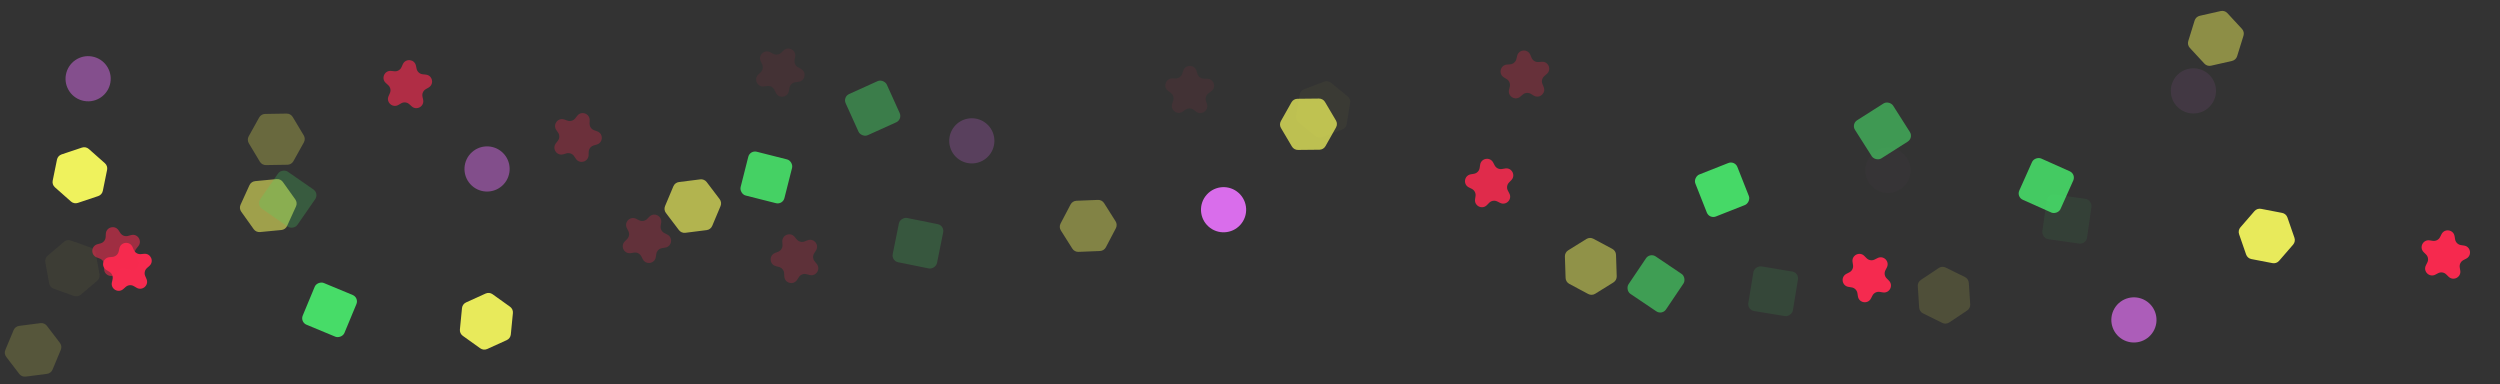<svg width="800" height="123" viewBox="0 0 800 123" fill="none" xmlns="http://www.w3.org/2000/svg">
<rect x="0" y="0" width="800" height="123" fill="#333333" stroke="none"/>
<rect x="114.91" y="95.249" width="14.454" height="14.454" rx="2.224" transform="rotate(112.563 114.91 95.249)" fill="#47DC68"/>
<circle cx="391.542" cy="67.111" r="7.227" transform="rotate(-137.917 391.542 67.111)" fill="#D96DEB"/>
<path d="M33.568 52.229C34.163 52.755 34.432 53.559 34.273 54.338L32.902 61.083C32.744 61.861 32.182 62.496 31.429 62.748L24.902 64.933C24.148 65.185 23.318 65.016 22.723 64.49L17.567 59.93C16.972 59.404 16.703 58.6 16.861 57.821L18.233 51.077C18.391 50.298 18.953 49.663 19.706 49.411L26.233 47.226C26.986 46.974 27.817 47.143 28.412 47.669L33.568 52.229Z" fill="#EFF25D"/>
<path d="M46.11 81.217C48.254 81.007 49.413 83.664 47.802 85.093L47.029 85.778C46.309 86.418 46.082 87.448 46.467 88.331L46.88 89.277C47.742 91.252 45.574 93.175 43.716 92.084L42.826 91.562C41.995 91.074 40.945 91.177 40.224 91.816L39.452 92.501C37.841 93.93 35.342 92.463 35.805 90.359L36.027 89.351C36.234 88.41 35.812 87.443 34.981 86.955L34.091 86.433C32.234 85.342 32.857 82.511 35.001 82.302L36.028 82.202C36.987 82.108 37.776 81.408 37.984 80.467L38.206 79.459C38.669 77.355 41.554 77.073 42.415 79.047L42.828 79.994C43.214 80.876 44.124 81.411 45.082 81.317L46.11 81.217Z" fill="#F72A4F"/>
<circle opacity="0.729" cx="682.856" cy="102.374" r="7.227" transform="rotate(30.422 682.856 102.374)" fill="#D96DEB"/>
<path opacity="0.881" d="M470.032 59.964C468.102 59.008 468.524 56.14 470.648 55.78L471.665 55.607C472.615 55.446 473.353 54.691 473.493 53.738L473.643 52.717C473.957 50.586 476.814 50.1 477.813 52.009L478.292 52.923C478.739 53.777 479.684 54.245 480.634 54.084L481.652 53.911C483.776 53.551 485.12 56.118 483.614 57.658L482.892 58.396C482.218 59.085 482.065 60.129 482.512 60.983L482.991 61.897C483.99 63.806 481.963 65.877 480.033 64.921L479.108 64.463C478.245 64.035 477.205 64.211 476.531 64.9L475.809 65.638C474.303 67.178 471.706 65.891 472.02 63.76L472.17 62.739C472.31 61.785 471.82 60.85 470.957 60.423L470.032 59.964Z" fill="#F72A4F"/>
<rect opacity="0.936" x="239.998" y="48.009" width="14.454" height="14.454" rx="2.224" transform="rotate(14.197 239.998 48.009)" fill="#47DC68"/>
<path opacity="0.288" d="M82.932 37.603C83.318 36.908 84.045 36.473 84.84 36.46L91.721 36.348C92.516 36.335 93.257 36.747 93.665 37.428L97.203 43.333C97.611 44.014 97.625 44.861 97.239 45.556L93.895 51.572C93.509 52.266 92.782 52.702 91.987 52.715L85.105 52.827C84.311 52.839 83.57 52.428 83.162 51.746L79.624 45.842C79.216 45.161 79.202 44.313 79.588 43.619L82.932 37.603Z" fill="#EFF25D"/>
<path opacity="0.571" d="M79.83 59.256C80.159 58.533 80.85 58.041 81.64 57.965L88.492 57.306C89.282 57.23 90.054 57.582 90.515 58.228L94.511 63.832C94.972 64.479 95.054 65.323 94.724 66.046L91.869 72.309C91.54 73.031 90.85 73.524 90.059 73.6L83.207 74.259C82.417 74.335 81.645 73.983 81.184 73.336L77.188 67.732C76.727 67.086 76.645 66.242 76.975 65.519L79.83 59.256Z" fill="#EFF25D"/>
<rect opacity="0.63" x="527.963" y="80.808" width="14.454" height="14.454" rx="2.224" transform="rotate(33.97 527.963 80.808)" fill="#47DC68"/>
<path opacity="0.988" d="M604.459 89.809C605.979 91.336 604.657 93.915 602.531 93.574L601.511 93.41C600.56 93.257 599.619 93.734 599.18 94.592L598.709 95.51C597.727 97.427 594.865 96.968 594.533 94.84L594.374 93.82C594.225 92.868 593.48 92.12 592.529 91.967L591.51 91.803C589.383 91.462 588.936 88.598 590.858 87.624L591.778 87.158C592.638 86.722 593.119 85.783 592.97 84.831L592.811 83.811C592.479 81.683 595.064 80.373 596.584 81.899L597.312 82.631C597.992 83.314 599.034 83.481 599.893 83.045L600.814 82.579C602.735 81.605 604.78 83.659 603.798 85.576L603.327 86.495C602.888 87.352 603.051 88.395 603.731 89.078L604.459 89.809Z" fill="#F72A4F"/>
<path opacity="0.293" d="M184.715 37.053C186.034 35.35 188.762 36.33 188.695 38.483L188.663 39.515C188.633 40.478 189.227 41.351 190.134 41.677L191.105 42.026C193.132 42.755 193.042 45.651 190.974 46.253L189.983 46.542C189.058 46.811 188.411 47.645 188.382 48.608L188.35 49.64C188.283 51.793 185.5 52.603 184.289 50.822L183.708 49.968C183.166 49.172 182.173 48.815 181.248 49.084L180.257 49.372C178.189 49.974 176.558 47.578 177.878 45.875L178.51 45.059C179.1 44.298 179.133 43.243 178.591 42.447L178.01 41.593C176.799 39.812 178.574 37.521 180.601 38.25L181.573 38.599C182.479 38.925 183.493 38.63 184.083 37.868L184.715 37.053Z" fill="#F72A4F"/>
<path opacity="0.418" d="M356.988 70.821C357.412 71.493 357.446 72.339 357.076 73.043L353.875 79.136C353.505 79.839 352.789 80.292 351.995 80.323L345.117 80.597C344.324 80.629 343.573 80.235 343.149 79.563L339.473 73.744C339.048 73.073 339.015 72.226 339.384 71.522L342.586 65.429C342.955 64.726 343.672 64.273 344.466 64.242L351.343 63.968C352.137 63.936 352.887 64.33 353.311 65.002L356.988 70.821Z" fill="#EFF25D"/>
<rect opacity="0.119" x="559.096" y="99.154" width="14.454" height="14.454" rx="2.224" transform="rotate(-80.621 559.096 99.154)" fill="#47DC68"/>
<path opacity="0.241" d="M213.535 75.057C215.456 76.031 215.009 78.894 212.882 79.236L211.863 79.4C210.912 79.553 210.168 80.301 210.019 81.252L209.86 82.272C209.528 84.401 206.666 84.861 205.684 82.944L205.213 82.025C204.774 81.167 203.832 80.69 202.881 80.843L201.862 81.007C199.735 81.349 198.414 78.769 199.933 77.243L200.662 76.511C201.341 75.828 201.504 74.786 201.065 73.928L200.594 73.01C199.612 71.093 201.657 69.038 203.578 70.012L204.499 70.479C205.358 70.914 206.4 70.747 207.08 70.064L207.808 69.332C209.328 67.806 211.913 69.116 211.581 71.244L211.422 72.264C211.273 73.216 211.755 74.155 212.614 74.591L213.535 75.057Z" fill="#F72A4F"/>
<path opacity="0.184" d="M19.177 109.73C19.659 110.361 19.767 111.202 19.461 111.935L16.811 118.287C16.505 119.02 15.832 119.535 15.044 119.636L8.217 120.517C7.429 120.619 6.647 120.293 6.165 119.661L1.989 114.19C1.507 113.558 1.398 112.718 1.704 111.984L4.355 105.632C4.66 104.899 5.334 104.385 6.122 104.283L12.948 103.402C13.736 103.3 14.519 103.627 15.001 104.258L19.177 109.73Z" fill="#EFF25D"/>
<rect opacity="0.443" x="269.693" y="31.006" width="14.454" height="14.454" rx="2.224" transform="rotate(-24.34 269.693 31.006)" fill="#47DC68"/>
<rect opacity="0.978" x="555.139" y="51.345" width="14.454" height="14.454" rx="2.224" transform="rotate(68.45 555.139 51.345)" fill="#47DC68"/>
<circle opacity="0.475" cx="155.86" cy="54.07" r="7.227" transform="rotate(138.422 155.86 54.07)" fill="#D96DEB"/>
<circle opacity="0.488" cx="28.2" cy="25.197" r="7.227" transform="rotate(-164.282 28.2 25.197)" fill="#D96DEB"/>
<circle opacity="0.019" cx="604.145" cy="54.516" r="7.227" transform="rotate(8.111 604.145 54.516)" fill="#D96DEB"/>
<path opacity="0.495" d="M517.349 88.415C517.375 89.209 516.975 89.956 516.3 90.376L510.454 94.009C509.779 94.428 508.932 94.455 508.232 94.081L502.162 90.835C501.462 90.46 501.014 89.74 500.989 88.946L500.765 82.067C500.739 81.273 501.139 80.525 501.814 80.106L507.66 76.473C508.335 76.053 509.182 76.026 509.882 76.401L515.952 79.647C516.652 80.021 517.1 80.741 517.125 81.535L517.349 88.415Z" fill="#EFF25D"/>
<path opacity="0.959" d="M155.399 93.932C156.122 93.603 156.966 93.686 157.612 94.148L163.21 98.153C163.856 98.615 164.207 99.386 164.13 100.177L163.461 107.027C163.384 107.818 162.89 108.508 162.167 108.836L155.9 111.682C155.177 112.01 154.333 111.928 153.687 111.466L148.089 107.461C147.443 106.999 147.092 106.227 147.169 105.437L147.838 98.586C147.915 97.796 148.409 97.106 149.132 96.778L155.399 93.932Z" fill="#EFF25D"/>
<circle opacity="0.231" cx="310.982" cy="45.071" r="7.227" transform="rotate(124.731 310.982 45.071)" fill="#D96DEB"/>
<path opacity="0.481" d="M707.533 21.021C706.758 21.196 705.948 20.945 705.409 20.362L700.736 15.309C700.196 14.725 700.009 13.899 700.245 13.14L702.284 6.566C702.52 5.807 703.142 5.232 703.917 5.056L710.63 3.536C711.404 3.36 712.214 3.612 712.753 4.195L717.427 9.248C717.966 9.831 718.153 10.658 717.918 11.417L715.878 17.991C715.643 18.749 715.02 19.325 714.246 19.5L707.533 21.021Z" fill="#EFF25D"/>
<path opacity="0.263" d="M481.246 24.77C479.408 23.647 480.081 20.828 482.229 20.656L483.258 20.574C484.218 20.497 485.02 19.811 485.243 18.874L485.483 17.87C485.984 15.775 488.873 15.544 489.7 17.534L490.096 18.487C490.465 19.376 491.366 19.927 492.326 19.85L493.355 19.768C495.502 19.597 496.614 22.273 494.978 23.674L494.194 24.345C493.462 24.972 493.217 25.998 493.586 26.888L493.983 27.841C494.809 29.83 492.607 31.715 490.769 30.591L489.889 30.053C489.067 29.551 488.015 29.635 487.283 30.261L486.499 30.932C484.862 32.333 482.389 30.822 482.89 28.726L483.13 27.722C483.354 26.785 482.949 25.811 482.127 25.308L481.246 24.77Z" fill="#F72A4F"/>
<circle opacity="0.092" cx="701.889" cy="29.083" r="7.227" transform="rotate(-94.818 701.889 29.083)" fill="#D96DEB"/>
<path opacity="0.995" d="M787.284 86.588C787.635 88.713 785.062 90.046 783.528 88.533L782.794 87.808C782.108 87.131 781.064 86.973 780.209 87.416L779.292 87.891C777.38 88.882 775.317 86.846 776.282 84.92L776.744 83.997C777.176 83.136 777.004 82.095 776.318 81.418L775.583 80.693C774.05 79.18 775.349 76.589 777.479 76.912L778.499 77.066C779.452 77.211 780.389 76.725 780.82 75.864L781.283 74.941C782.248 73.016 785.114 73.45 785.465 75.575L785.633 76.594C785.79 77.544 786.541 78.285 787.494 78.43L788.514 78.585C790.644 78.907 791.116 81.767 789.204 82.758L788.287 83.232C787.432 83.675 786.959 84.619 787.116 85.569L787.284 86.588Z" fill="#F72A4F"/>
<path opacity="0.057" d="M17.177 92.38C16.429 92.112 15.88 91.466 15.738 90.684L14.506 83.912C14.364 83.131 14.65 82.333 15.255 81.819L20.504 77.366C21.11 76.852 21.944 76.7 22.692 76.968L29.172 79.287C29.92 79.555 30.468 80.201 30.611 80.983L31.843 87.754C31.985 88.536 31.699 89.334 31.094 89.848L25.845 94.301C25.239 94.815 24.405 94.966 23.657 94.699L17.177 92.38Z" fill="#EFF25D"/>
<path opacity="0.959" d="M734.224 76.089C734.484 76.84 734.324 77.672 733.804 78.273L729.297 83.475C728.777 84.076 727.976 84.353 727.196 84.203L720.437 82.901C719.657 82.751 719.017 82.196 718.757 81.445L716.505 74.941C716.245 74.191 716.405 73.358 716.925 72.758L721.432 67.555C721.952 66.955 722.753 66.678 723.533 66.828L730.292 68.129C731.072 68.28 731.712 68.835 731.972 69.585L734.224 76.089Z" fill="#EFF25D"/>
<path opacity="0.737" d="M422.062 31.538C422.857 31.53 423.595 31.947 423.999 32.63L427.502 38.555C427.907 39.239 427.915 40.087 427.525 40.779L424.146 46.775C423.756 47.467 423.026 47.898 422.232 47.907L415.349 47.978C414.555 47.986 413.816 47.57 413.412 46.886L409.909 40.961C409.505 40.277 409.496 39.429 409.886 38.737L413.266 32.741C413.656 32.049 414.385 31.618 415.18 31.61L422.062 31.538Z" fill="#EFF25D"/>
<path opacity="0.146" d="M628.786 88.657C629.499 89.008 629.969 89.713 630.021 90.506L630.467 97.375C630.519 98.167 630.143 98.927 629.483 99.368L623.758 103.189C623.097 103.63 622.251 103.685 621.539 103.333L615.367 100.286C614.655 99.934 614.184 99.229 614.133 98.436L613.686 91.568C613.635 90.775 614.01 90.015 614.671 89.574L620.396 85.753C621.057 85.312 621.903 85.257 622.615 85.609L628.786 88.657Z" fill="#EFF25D"/>
<path opacity="0.038" d="M415.887 30.288C416.016 29.505 416.552 28.849 417.296 28.568L423.734 26.134C424.477 25.853 425.314 25.99 425.928 26.493L431.255 30.852C431.87 31.355 432.169 32.148 432.041 32.932L430.929 39.725C430.801 40.509 430.264 41.165 429.521 41.446L423.083 43.879C422.34 44.16 421.503 44.023 420.888 43.52L415.562 39.161C414.947 38.658 414.647 37.865 414.775 37.081L415.887 30.288Z" fill="#EFF25D"/>
<path opacity="0.676" d="M224.088 57.394C224.876 57.294 225.657 57.623 226.137 58.256L230.297 63.74C230.777 64.373 230.883 65.214 230.575 65.946L227.906 72.29C227.598 73.022 226.923 73.535 226.135 73.634L219.306 74.495C218.518 74.594 217.736 74.266 217.256 73.632L213.096 68.149C212.616 67.516 212.51 66.675 212.818 65.943L215.487 59.598C215.795 58.866 216.471 58.354 217.259 58.255L224.088 57.394Z" fill="#EFF25D"/>
<rect opacity="0.896" x="645.26" y="63.019" width="14.454" height="14.454" rx="2.224" transform="rotate(-65.916 645.26 63.019)" fill="#47DC68"/>
<rect opacity="0.604" x="612.354" y="44.118" width="14.454" height="14.454" rx="2.224" transform="rotate(147.548 612.354 44.118)" fill="#47DC68"/>
<rect opacity="0.239" x="102.133" y="61.907" width="14.454" height="14.454" rx="2.224" transform="rotate(124.731 102.133 61.907)" fill="#47DC68"/>
<rect opacity="0.217" x="285.232" y="83.48" width="14.454" height="14.454" rx="2.224" transform="rotate(-78.593 285.232 83.48)" fill="#47DC68"/>
<rect opacity="0.078" x="655.268" y="61.907" width="14.454" height="14.454" rx="2.224" transform="rotate(8.111 655.268 61.907)" fill="#47DC68"/>
<path opacity="0.218" d="M250.341 77.337C250.217 75.186 252.917 74.133 254.282 75.8L254.935 76.599C255.546 77.345 256.566 77.613 257.464 77.263L258.426 76.888C260.433 76.106 262.268 78.349 261.104 80.161L260.547 81.03C260.026 81.84 260.087 82.894 260.697 83.639L261.351 84.438C262.715 86.105 261.149 88.544 259.066 87.998L258.067 87.736C257.135 87.491 256.152 87.874 255.632 88.685L255.074 89.554C253.91 91.366 251.107 90.631 250.983 88.48L250.923 87.45C250.868 86.488 250.2 85.671 249.268 85.427L248.269 85.165C246.186 84.618 246.019 81.724 248.026 80.942L248.988 80.567C249.885 80.217 250.456 79.329 250.4 78.367L250.341 77.337Z" fill="#F72A4F"/>
<path opacity="0.079" d="M378.497 35.708C376.743 36.959 374.414 35.235 375.097 33.192L375.425 32.213C375.731 31.299 375.413 30.293 374.639 29.72L373.809 29.106C372.078 27.824 372.998 25.076 375.152 25.095L376.184 25.104C377.147 25.112 378.007 24.5 378.312 23.586L378.64 22.607C379.324 20.564 382.222 20.59 382.87 22.645L383.18 23.629C383.469 24.548 384.318 25.176 385.281 25.184L386.313 25.193C388.467 25.212 389.339 27.977 387.585 29.227L386.744 29.827C385.96 30.386 385.625 31.387 385.915 32.306L386.225 33.29C386.872 35.345 384.513 37.028 382.781 35.746L381.951 35.132C381.177 34.559 380.122 34.549 379.337 35.109L378.497 35.708Z" fill="#F72A4F"/>
<path opacity="0.552" d="M44.058 83.042C45.238 84.844 43.422 87.103 41.408 86.339L40.443 85.972C39.542 85.63 38.524 85.907 37.921 86.658L37.274 87.463C35.925 89.142 33.215 88.113 33.32 85.962L33.37 84.931C33.417 83.969 32.839 83.086 31.938 82.744L30.973 82.377C28.959 81.613 29.1 78.718 31.179 78.153L32.175 77.882C33.105 77.629 33.766 76.806 33.812 75.844L33.863 74.813C33.968 72.662 36.764 71.901 37.944 73.703L38.51 74.567C39.037 75.373 40.024 75.748 40.953 75.495L41.95 75.224C44.028 74.659 45.616 77.084 44.266 78.763L43.62 79.567C43.016 80.318 42.965 81.372 43.492 82.178L44.058 83.042Z" fill="#F72A4F"/>
<path opacity="0.634" d="M123.457 26.554C121.858 25.111 123.041 22.465 125.183 22.693L126.21 22.802C127.168 22.904 128.082 22.378 128.475 21.499L128.897 20.556C129.776 18.59 132.658 18.897 133.103 21.005L133.316 22.015C133.515 22.957 134.298 23.665 135.256 23.767L136.282 23.876C138.424 24.104 139.023 26.94 137.155 28.015L136.261 28.529C135.426 29.01 134.995 29.973 135.194 30.916L135.407 31.926C135.852 34.034 133.34 35.479 131.741 34.035L130.975 33.343C130.26 32.698 129.211 32.586 128.376 33.066L127.481 33.581C125.614 34.656 123.463 32.713 124.342 30.746L124.763 29.804C125.156 28.924 124.938 27.892 124.223 27.246L123.457 26.554Z" fill="#F72A4F"/>
<path opacity="0.088" d="M244.485 27.661C242.35 27.947 241.097 25.333 242.657 23.847L243.405 23.135C244.102 22.471 244.293 21.433 243.876 20.564L243.43 19.633C242.499 17.691 244.598 15.692 246.493 16.716L247.401 17.207C248.248 17.665 249.294 17.525 249.992 16.861L250.739 16.149C252.299 14.663 254.849 16.041 254.46 18.16L254.274 19.175C254.1 20.123 254.556 21.075 255.404 21.533L256.312 22.024C258.207 23.048 257.684 25.899 255.549 26.184L254.526 26.321C253.571 26.448 252.807 27.176 252.633 28.123L252.447 29.139C252.058 31.258 249.185 31.641 248.254 29.699L247.808 28.768C247.392 27.899 246.463 27.397 245.508 27.525L244.485 27.661Z" fill="#F72A4F"/>
</svg>
